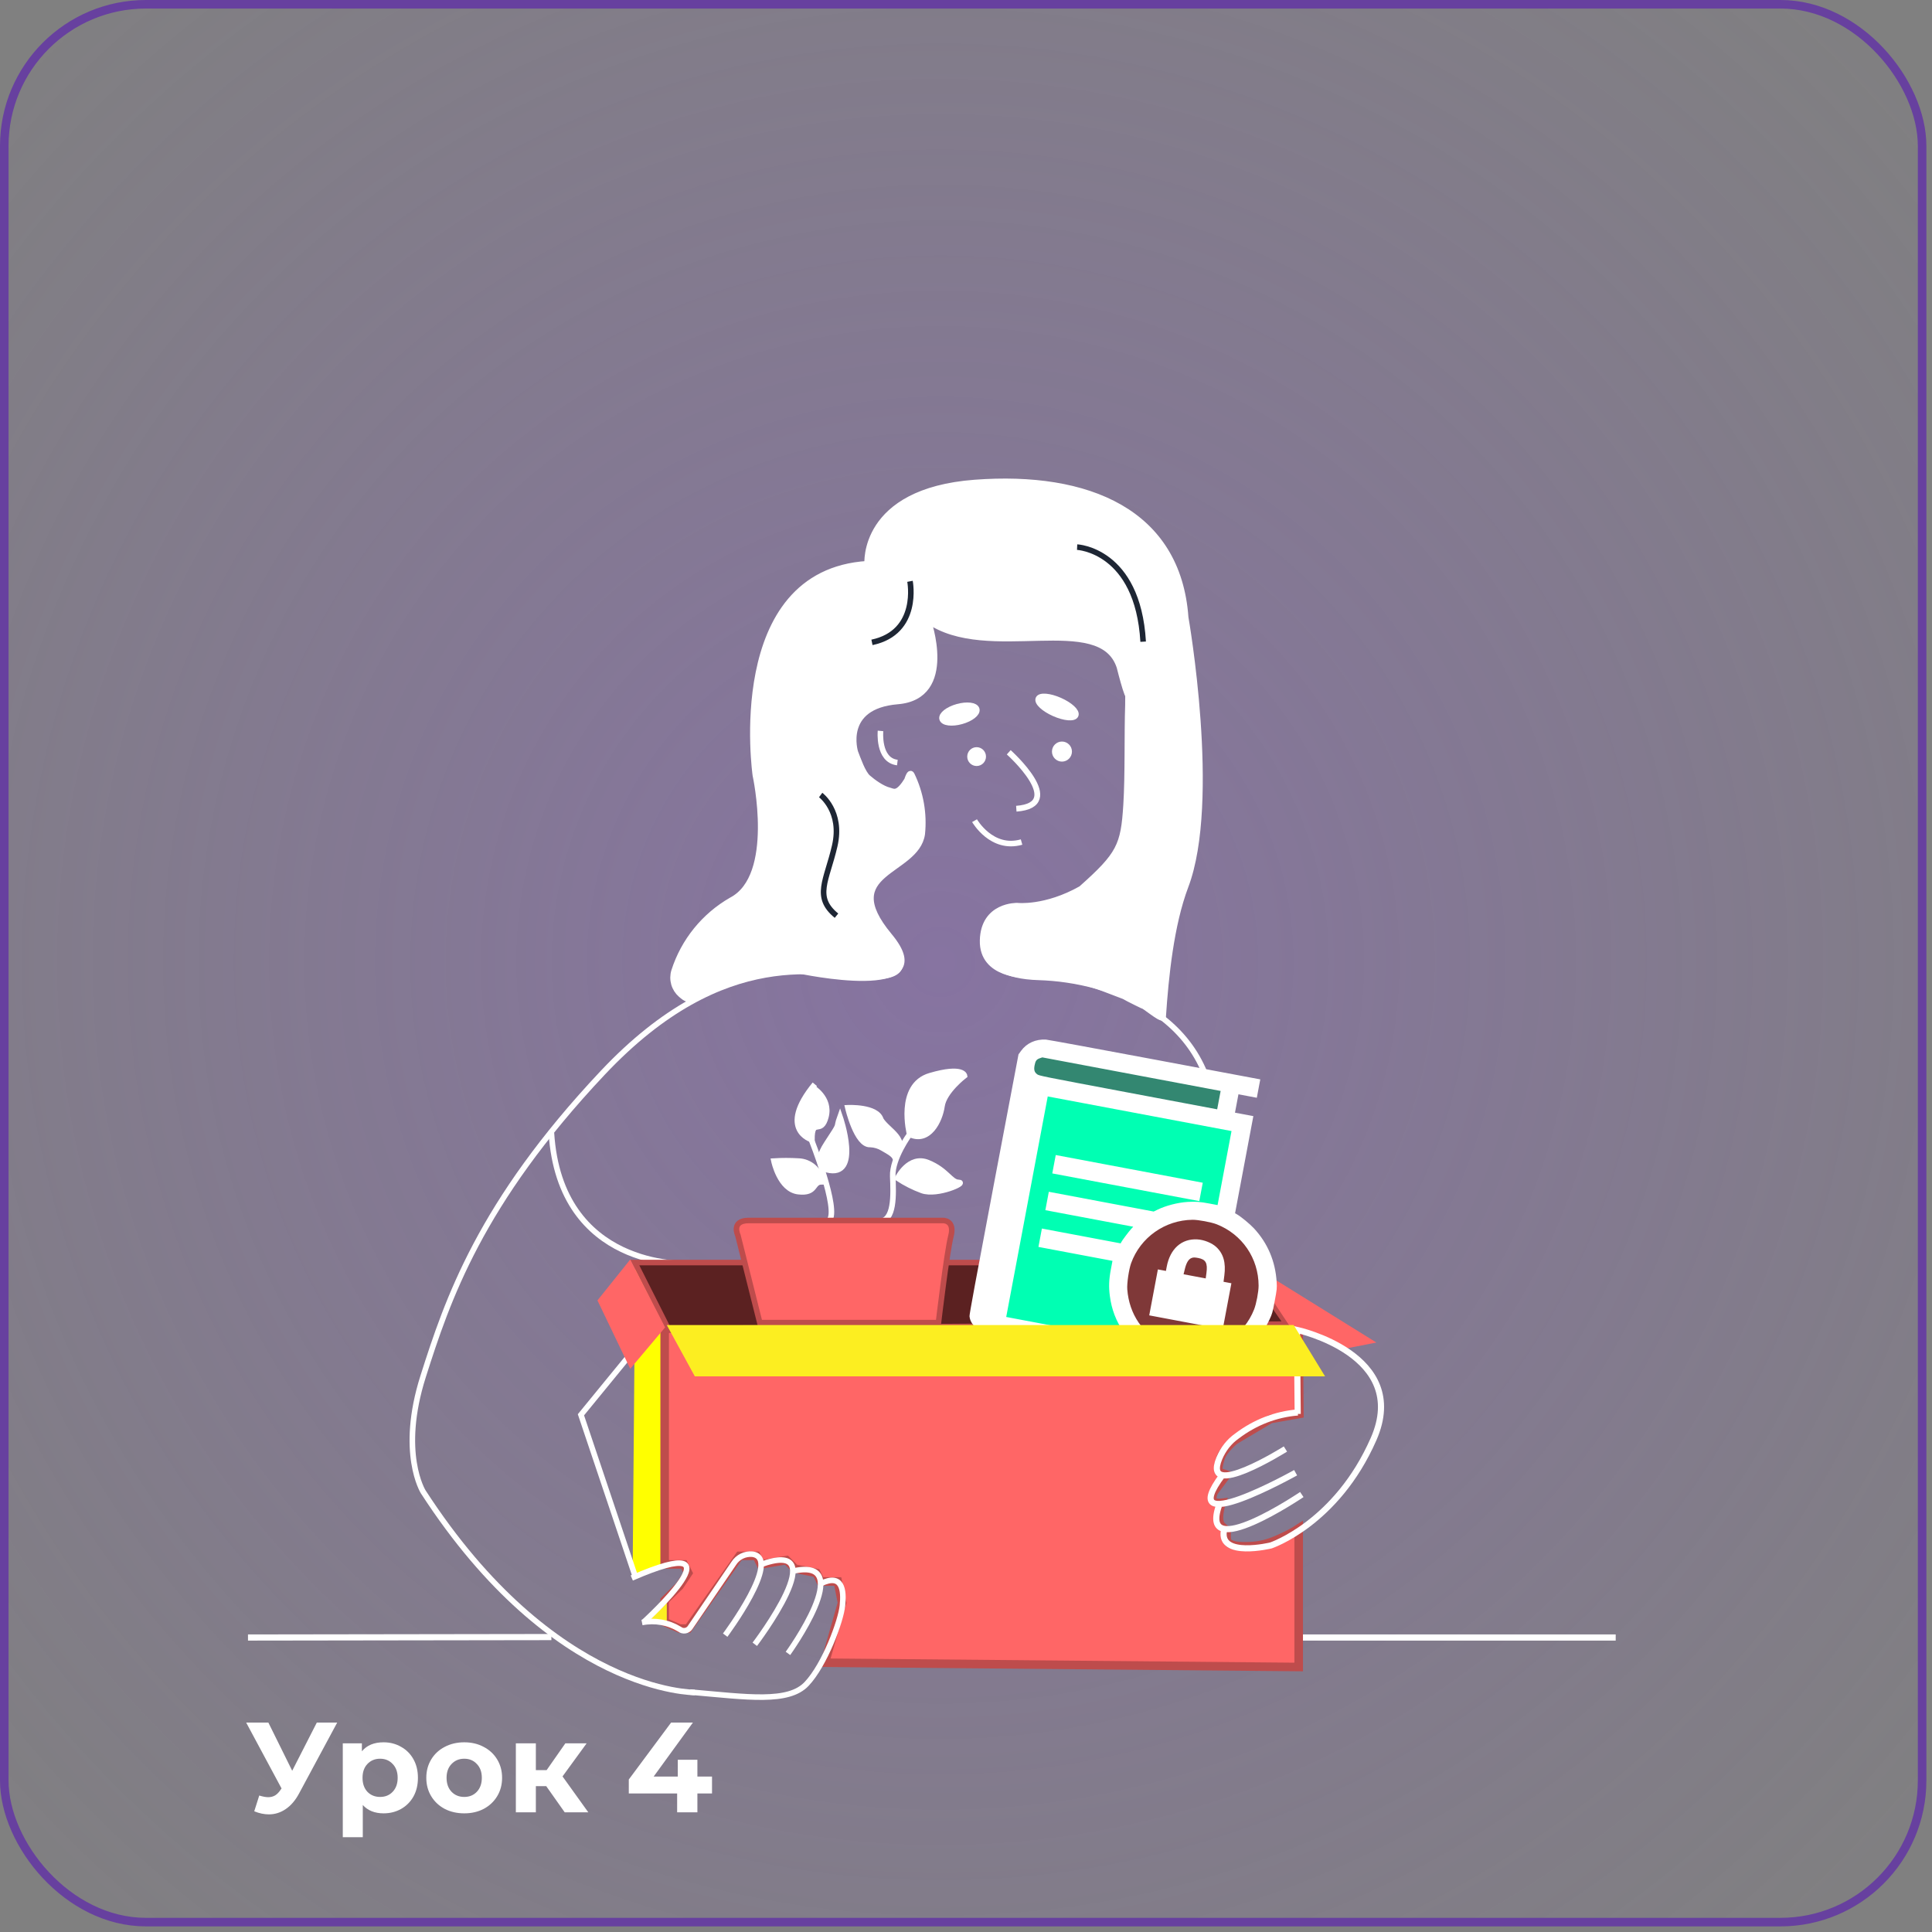 <svg width="226" height="226" viewBox="0 0 226 226" fill="none" xmlns="http://www.w3.org/2000/svg">
<rect x="0" y="0" width="226" height="226" fill="#808080" stroke="none"/>
<g clip-path="url(#clip0_362_2)">
<rect x="0.5" y="0.5" width="224.343" height="224.343" rx="16.571" fill="url(#paint0_radial_362_2)" fill-opacity="0.3" stroke="#67409F"/>
<g clip-path="url(#clip1_362_2)">
<path d="M189 191.552H97.904" stroke="white" stroke-width="0.72" stroke-miterlimit="10"/>
<path d="M74.31 147.688H80V183H78L74 184.5L74.31 147.688Z" fill="#FFFF00"/>
<path d="M64.5 191.5L29.009 191.552" stroke="white" stroke-width="0.72" stroke-miterlimit="10"/>
<path d="M80.277 147.815C80.277 147.815 65.5 148.5 64.5 132.5" stroke="white" stroke-width="0.651" stroke-miterlimit="10"/>
<path d="M77.752 155.42H151.918L152 165.4L148.6 166L144.4 168.5C144.4 168.5 143.109 169.574 142.8 170.5C142.3 172 142.6 172.2 142.6 172.2L143.5 172.5L142 174.5C142 174.5 141.712 175.086 141.85 175.5C141.988 175.914 142.9 175.8 142.9 175.8C142.9 175.8 142.21 177.81 142.9 178.5C143.209 178.809 143.5 179 143.5 179C143.5 179 143.467 179.565 143.5 180C143.542 180.551 143.963 180.671 144.5 180.8C144.79 180.87 145.838 180.947 147 180.8C148.347 180.63 149.436 180.109 150.37 179.662C150.414 179.641 150.457 179.621 150.5 179.6C151.218 179.257 151.918 178.8 151.918 178.8V195L96.5 194.5L98.5 187.5L98 185H96L95.5 184L93 183.5L92 182.5L89 183L88.5 182H86.5L80.5 190.5H79.5L77.752 189.74V188.472V187.205L79.5 185.5L80.5 184L80 183H77.752V155.42Z" fill="#FF6666"/>
<path d="M77.752 155.42H151.918L152 165.4L148.6 166L144.4 168.5C144.4 168.5 143.109 169.574 142.8 170.5C142.3 172 142.6 172.2 142.6 172.2L143.5 172.5L142 174.5C142 174.5 141.712 175.086 141.85 175.5C141.988 175.914 142.9 175.8 142.9 175.8C142.9 175.8 142.21 177.81 142.9 178.5C143.209 178.809 143.5 179 143.5 179C143.5 179 143.467 179.565 143.5 180C143.542 180.551 143.963 180.671 144.5 180.8C144.79 180.87 145.838 180.947 147 180.8C148.347 180.63 149.436 180.109 150.37 179.662C150.414 179.641 150.457 179.621 150.5 179.6C151.218 179.257 151.918 178.8 151.918 178.8V195L96.5 194.5L98.5 187.5L98 185H96L95.5 184L93 183.5L92 182.5L89 183L88.5 182H86.5L80.5 190.5H79.5L77.752 189.74V188.472V187.205L79.5 185.5L80.5 184L80 183H77.752V155.42Z" stroke="#BE4C4C"/>
<path d="M103 85.5C103 85.5 102.667 88.925 104.972 89.201" stroke="white" stroke-width="0.651" stroke-miterlimit="10"/>
<path d="M118 88C118 88 124.891 94.156 118.886 94.601" stroke="white" stroke-width="0.676" stroke-miterlimit="10"/>
<path d="M114 96C114 96 116 99.5 119.5 98.5" stroke="white" stroke-width="0.651" stroke-miterlimit="10"/>
<path d="M115.199 108.781C115.199 108.781 113.302 114.093 121.527 114.331C129.753 114.57 143.172 118.87 142.122 133.982" stroke="white" stroke-width="0.651" stroke-miterlimit="10"/>
<path d="M80.733 197.932C87.487 198.523 92.222 199.238 94.356 196.978C96.491 194.718 98.369 189.597 98.549 187.813C98.73 186.03 98.549 183.998 95.997 185.257" stroke="white" stroke-width="0.651" stroke-miterlimit="10"/>
<path d="M78 187.5L76 189.5L78 190V187.5Z" fill="#FCEE21"/>
<path d="M78.156 155.42L150.518 154.887L145.485 147.688H74.254L78.156 155.42Z" fill="#5B2121" stroke="#BE4C4C" stroke-width="0.651" stroke-miterlimit="10"/>
<path d="M147.02 148.743L160.131 156.885L157 157.5L151.218 155.069L147.02 148.743Z" fill="#FF6666" stroke="#FF6666" stroke-width="0.651" stroke-miterlimit="10"/>
<g clip-path="url(#clip2_362_2)">
<path d="M146.119 144.334L138.044 141.287L134.725 142.697L131.528 146.165L130.418 152.061L134.406 157.9L141.777 159.288L146.54 155.606L147.957 150.785L146.119 144.334Z" fill="#7F3838"/>
<path d="M143.861 126.61L121.258 122.353L119.934 126.683L143.028 131.032L143.861 126.61Z" fill="#338771"/>
<path d="M145.086 130.911L121.009 126.376L115.642 154.875L133.915 157.808L132.718 156.056L130.51 151.57L132.02 146.258L135.801 142.391L142.865 142.703L145.086 130.911Z" fill="#00FFB3"/>
<path fill-rule="evenodd" clip-rule="evenodd" d="M122.353 121.609C121.157 121.54 120.101 122.017 119.442 122.923L119.142 123.337L116.263 138.515C114.151 149.648 113.391 153.768 113.41 153.97C113.47 154.592 113.836 155.121 114.474 155.508C114.774 155.69 115.228 155.781 126.035 157.835C137.372 159.991 138.552 160.193 139.686 160.176C141.456 160.149 143.255 159.611 144.749 158.662C146.443 157.585 147.66 156.186 148.517 154.331C148.823 153.668 148.86 153.536 149.115 152.18C149.371 150.823 149.385 150.689 149.34 149.965C149.189 147.54 148.298 145.432 146.685 143.69C146.208 143.175 145.166 142.318 144.679 142.039L144.475 141.923L145.544 136.243L146.614 130.562L145.539 130.36L144.464 130.158L144.667 129.083L144.869 128.008L145.944 128.21L147.019 128.413L147.221 127.338L147.424 126.263L135.078 123.947C128.288 122.673 122.562 121.621 122.353 121.609ZM121.631 123.791C121.251 123.921 121.123 124.094 121.024 124.616C120.923 125.142 120.999 125.416 121.312 125.658C121.549 125.84 121.667 125.864 131.967 127.804L142.382 129.765L142.584 128.691L142.787 127.616L132.357 125.653L121.927 123.69L121.631 123.791ZM120.133 141.157L117.704 154.055L124.883 155.407L132.062 156.759L131.455 155.863C130.546 154.518 130.031 153.172 129.827 151.606C129.687 150.537 129.719 149.683 129.944 148.497L130.134 147.492L125.804 146.677L121.473 145.861L121.676 144.787L121.878 143.712L126.486 144.579L131.094 145.447L131.16 145.309C131.25 145.117 132.06 144.039 132.336 143.742L132.563 143.498L127.423 142.53L122.283 141.562L122.485 140.487L122.688 139.412L128.823 140.568L134.957 141.723L135.373 141.519C136.359 141.035 137.773 140.668 138.916 140.599C139.839 140.542 140.389 140.582 141.435 140.78L142.428 140.968L143.244 136.638L144.06 132.307L133.311 130.283L122.562 128.259L120.133 141.157ZM123.295 136.188L123.093 137.263L131.692 138.882L140.29 140.501L140.493 139.426L140.695 138.352L132.096 136.732L123.498 135.113L123.295 136.188ZM139.505 142.687C136.271 142.72 133.394 144.754 132.31 147.776C132.052 148.497 131.813 150.128 131.865 150.816C132.087 153.74 133.697 156.1 136.335 157.367C136.964 157.669 138.566 158.04 139.336 158.062C142.56 158.152 145.521 156.185 146.703 153.169C146.964 152.504 147.23 151.094 147.228 150.388C147.219 147.19 145.305 144.387 142.329 143.215C141.699 142.967 140.166 142.681 139.505 142.687ZM140.071 144.981C138.23 144.87 136.876 146.074 136.481 148.172L136.387 148.67L135.917 148.581L135.446 148.493L134.94 151.18L134.434 153.867L138.734 154.677L143.033 155.487L143.539 152.799L144.045 150.112L143.585 150.026L143.125 149.939L143.219 149.209C143.413 147.712 143.117 146.659 142.283 145.878C141.77 145.398 140.857 145.028 140.071 144.981ZM139.398 147.152C139.032 147.291 138.783 147.694 138.601 148.443L138.451 149.059L139.746 149.303L141.041 149.546L141.125 148.918C141.284 147.743 141.052 147.323 140.151 147.153C139.763 147.08 139.589 147.08 139.398 147.152Z" fill="white"/>
</g>
<path d="M92.174 193.411C92.174 193.411 100.257 182.215 92.914 183.75" stroke="white" stroke-width="0.651" stroke-miterlimit="10"/>
<path d="M88.294 192.343C88.294 192.343 97.904 179.697 88.892 183.054" stroke="white" stroke-width="0.651" stroke-miterlimit="10"/>
<path d="M84.831 191.275C84.831 191.275 91.529 182.282 88.019 181.805C87.593 181.765 87.164 181.843 86.779 182.031C86.394 182.22 86.068 182.511 85.837 182.873L80.714 190.398C80.649 190.492 80.565 190.572 80.469 190.632C80.372 190.693 80.264 190.734 80.152 190.752C80.039 190.769 79.924 190.764 79.814 190.736C79.703 190.708 79.599 190.658 79.509 190.588C78.189 189.777 76.614 189.494 75.097 189.797" stroke="white" stroke-width="0.651" stroke-miterlimit="10"/>
<path d="M74.5 157.5L67.957 165.497L74.254 184.239" stroke="white" stroke-width="0.651" stroke-miterlimit="10"/>
<path d="M73.904 184.591C87.452 178.697 75.353 189.692 75.353 189.692" stroke="white" stroke-width="0.651" stroke-miterlimit="10"/>
<path d="M114.242 89.254C113.829 89.254 113.495 88.918 113.495 88.503C113.495 88.089 113.829 87.753 114.242 87.753C114.654 87.753 114.988 88.089 114.988 88.503C114.988 88.918 114.654 89.254 114.242 89.254Z" fill="white" stroke="white" stroke-width="0.702" stroke-miterlimit="10"/>
<path d="M124.225 88.74C123.773 88.74 123.406 88.371 123.406 87.917C123.406 87.463 123.773 87.095 124.225 87.095C124.677 87.095 125.043 87.463 125.043 87.917C125.043 88.371 124.677 88.74 124.225 88.74Z" fill="white" stroke="white" stroke-width="0.702" stroke-miterlimit="10"/>
<path d="M123.322 83.445C122.128 82.916 121.306 82.153 121.487 81.743C121.667 81.333 122.781 81.43 123.975 81.959C125.168 82.489 125.99 83.251 125.81 83.662C125.629 84.072 124.516 83.975 123.322 83.445Z" fill="white" stroke="white" stroke-width="0.702" stroke-miterlimit="10"/>
<path d="M110.23 84.088C110.103 83.629 110.896 83.006 112.001 82.697C113.105 82.388 114.104 82.511 114.231 82.971C114.358 83.43 113.566 84.053 112.461 84.362C111.356 84.67 110.357 84.548 110.23 84.088Z" fill="white" stroke="white" stroke-width="0.702" stroke-miterlimit="10"/>
<path d="M106.405 132.69C106.405 132.69 104.346 135.484 104.431 137.601C104.517 139.719 104.678 142.894 102.79 142.894" stroke="white" stroke-width="0.651" stroke-miterlimit="10"/>
<path d="M77.802 155.276L73.724 147.332L69.889 152.118L73.724 160.118L77.802 155.276Z" fill="#FF6666"/>
<path d="M94.894 133.279C94.894 133.279 98.203 141.551 96.993 142.768" stroke="white" stroke-width="0.651" stroke-miterlimit="10"/>
<path d="M88.877 154.717L86.317 144.513C86.317 144.513 85.464 142.769 87.593 142.769H110.277C110.277 142.769 111.725 142.69 111.236 144.602C110.747 146.513 109.778 154.717 109.778 154.717H88.877Z" fill="#FF6666" stroke="#BE4C4C" stroke-width="0.651" stroke-miterlimit="10"/>
<path d="M106.405 132.69C106.405 132.69 104.925 126.968 108.796 125.833C112.666 124.698 112.828 125.833 112.828 125.833C112.828 125.833 110.437 127.654 110.19 129.39C109.944 131.126 108.625 133.748 106.405 132.69Z" fill="white" stroke="white" stroke-width="0.651" stroke-miterlimit="10"/>
<path d="M104.69 135.388C104.442 134.933 103.718 134.6 103.277 134.327C102.835 134.055 102.329 133.901 101.807 133.88C100.198 134.001 99.177 129.582 99.177 129.582C99.177 129.582 102.591 129.413 103.044 130.978C103.869 132.327 106.439 133.279 104.69 135.388Z" fill="white" stroke="white" stroke-width="0.651" stroke-miterlimit="10"/>
<path d="M105.001 137.821C105.001 137.821 106.319 135.093 108.549 135.999C110.778 136.905 111.205 138.317 112.154 138.317C113.103 138.317 109.687 139.89 107.875 139.27C106.865 138.9 105.9 138.413 105.001 137.821Z" fill="white" stroke="white" stroke-width="0.651" stroke-miterlimit="10"/>
<path d="M94.973 127.158C94.973 127.158 97.193 128.408 96.614 130.639C96.035 132.871 94.973 130.639 94.973 133.319C94.973 133.319 90.931 132.175 95.314 126.834" fill="white"/>
<path d="M94.973 127.158C94.973 127.158 97.193 128.408 96.614 130.639C96.035 132.871 94.973 130.639 94.973 133.319C94.973 133.319 90.931 132.175 95.314 126.834" stroke="white" stroke-width="0.651" stroke-miterlimit="10"/>
<path d="M96.121 138.24C96.019 137.578 95.688 136.972 95.187 136.529C94.686 136.086 94.046 135.835 93.379 135.818C92.431 135.762 91.481 135.762 90.533 135.818C90.533 135.818 91.216 139.137 93.379 139.394C95.542 139.652 94.973 138.24 96.121 138.24Z" fill="white" stroke="white" stroke-width="0.651" stroke-miterlimit="10"/>
<path d="M98.265 130.639C98.265 130.639 100.76 137.859 96.709 136.829C96.709 136.829 94.916 136.495 96.709 133.767C98.502 131.04 97.693 132.225 98.265 130.639Z" fill="white" stroke="white" stroke-width="0.651" stroke-miterlimit="10"/>
<path d="M81.283 197.98C81.283 197.98 64.822 198.161 49.5 174.5C49.5 174.5 46.654 169.946 49.5 161C52.346 152.054 56.127 140.759 70.5 125.5C84.873 110.241 96.481 113.969 101.642 114.207C106.803 114.446 104.972 111.813 104.972 111.813" stroke="white" stroke-width="0.651" stroke-miterlimit="10"/>
<path d="M78.889 115.072C79.027 115.554 79.301 115.985 79.679 116.314C80.273 116.805 80.602 117.18 81.79 116.314C83.599 114.978 85.939 114.898 88 114C89.493 113.413 93.5 113.5 93.5 113.5C93.5 113.5 110.349 117.129 104 109.5C97.651 101.871 107.165 102.104 107.823 97.553C108.069 95.183 107.649 92.791 106.61 90.648C106.378 90.121 106 92 106 91.5C105 93 104.55 92.667 104 92.5C103.191 92.305 102.127 91.547 101.5 91C100.873 90.453 100.303 88.775 100 88C100 88 98.287 82.556 105 82C111.713 81.444 108.5 72.5 108.5 72.5C115.5 77.5 128.774 71.204 131 78C131 78 131.737 80.946 132.005 81.333C132.009 81.85 132.012 82.145 132 82.5C131.884 85.81 132.004 90.661 131.784 94.152C131.487 98.949 131 100 126.5 104C122.29 106.379 119 106 119 106C119 106 115.103 105.875 115 110C114.897 114.125 120 114 120 114C127 114.5 127.5 115 131.5 116.5C131.818 116.71 134.458 118 133.5 117.5C133.878 117.547 135.64 119.125 136 119C136.322 114.187 136.935 108.168 138.639 103.656C142.409 93.712 138.639 72.236 138.639 72.236C137.761 59.939 127.29 55.5 114.033 56.5C100.776 57.5 101.5 66 101.5 66C85 67 88.419 90.687 88.419 90.687C88.419 90.687 91.014 102.505 85.592 105.336C82.412 107.158 80.026 110.105 78.905 113.599C78.757 114.078 78.752 114.59 78.889 115.072Z" fill="white"/>
<path d="M79.679 116.314C79.301 115.985 79.027 115.554 78.889 115.072C78.752 114.59 78.757 114.078 78.905 113.599C80.026 110.105 82.412 107.158 85.592 105.336C91.014 102.505 88.419 90.687 88.419 90.687C88.419 90.687 85 67 101.5 66C101.5 66 100.776 57.5 114.033 56.5C127.29 55.5 137.761 59.939 138.639 72.236C138.639 72.236 142.409 93.712 138.639 103.656C136.935 108.168 136.322 114.187 136 119C135.64 119.125 133.878 117.547 133.5 117.5C134.458 118 131.818 116.71 131.5 116.5C127.5 115 127 114.5 120 114C120 114 114.897 114.125 115 110C115.103 105.875 119 106 119 106C119 106 122.29 106.379 126.5 104C131 100 131.487 98.949 131.784 94.152C132.004 90.661 131.884 85.81 132 82.5C132.019 81.918 132 81.5 132 80C132.5 84 131 78 131 78C128.774 71.204 115.5 77.5 108.5 72.5C108.5 72.5 111.713 81.444 105 82C98.287 82.556 100 88 100 88C100.303 88.775 100.873 90.453 101.5 91C102.127 91.547 103.191 92.305 104 92.5C104.55 92.667 105 93 106 91.5C106 92 106.378 90.121 106.61 90.648C107.649 92.791 108.069 95.183 107.823 97.553C107.165 102.104 97.651 101.871 104 109.5C110.349 117.129 93.5 113.5 93.5 113.5C93.5 113.5 89.493 113.413 88 114C85.939 114.898 83.599 114.978 81.79 116.314C80.602 117.18 80.273 116.805 79.679 116.314Z" stroke="white" stroke-width="0.765" stroke-miterlimit="10"/>
<path d="M106.449 68C106.449 68 107.616 73.961 102 75.143" stroke="#1E2634" stroke-width="0.651" stroke-miterlimit="10"/>
<path d="M96 93C96 93 98.581 94.907 97.641 98.961C96.702 103.014 95.165 104.921 97.85 107.115" stroke="#1E2634" stroke-width="0.651" stroke-miterlimit="10"/>
<path d="M126 64C126 64 133.096 64.315 133.723 75.063" stroke="#1E2634" stroke-width="0.651" stroke-miterlimit="10"/>
<g clip-path="url(#clip3_362_2)">
<path d="M143.17 179.05C142.582 182.26 148.662 180.783 148.662 180.783C148.662 180.783 156.345 178.22 160.679 168.334C165.013 158.447 151.712 155.565 151.712 155.565L151.802 165.397" stroke="white" stroke-width="0.718" stroke-miterlimit="10"/>
<path d="M152.282 174.827C152.282 174.827 140.229 182.981 142.582 176.15" stroke="white" stroke-width="0.718" stroke-miterlimit="10"/>
<path d="M151.558 172.274C151.558 172.274 137.18 180.327 143.007 172.538" stroke="white" stroke-width="0.718" stroke-miterlimit="10"/>
<path d="M150.367 169.501C150.367 169.501 140.586 175.647 142.625 170.601C143.072 169.524 143.79 168.615 144.689 167.986C146.805 166.378 149.262 165.426 151.812 165.227" stroke="white" stroke-width="0.718" stroke-miterlimit="10"/>
</g>
<path d="M155 161H81.278L78 155H151.33L155 161Z" fill="#FCEE21"/>
</g>
<path d="M39.446 201.5L34.976 209.81C34.546 210.61 34.026 211.215 33.416 211.625C32.816 212.035 32.161 212.24 31.451 212.24C30.901 212.24 30.331 212.12 29.741 211.88L30.326 210.035C30.746 210.165 31.096 210.23 31.376 210.23C31.676 210.23 31.946 210.16 32.186 210.02C32.426 209.87 32.646 209.64 32.846 209.33L32.936 209.21L28.796 201.5H31.391L34.181 207.14L37.061 201.5H39.446ZM44.868 203.81C45.618 203.81 46.298 203.985 46.908 204.335C47.528 204.675 48.013 205.16 48.363 205.79C48.713 206.41 48.888 207.135 48.888 207.965C48.888 208.795 48.713 209.525 48.363 210.155C48.013 210.775 47.528 211.26 46.908 211.61C46.298 211.95 45.618 212.12 44.868 212.12C43.838 212.12 43.028 211.795 42.438 211.145V214.91H40.098V203.93H42.333V204.86C42.913 204.16 43.758 203.81 44.868 203.81ZM44.463 210.2C45.063 210.2 45.553 210 45.933 209.6C46.323 209.19 46.518 208.645 46.518 207.965C46.518 207.285 46.323 206.745 45.933 206.345C45.553 205.935 45.063 205.73 44.463 205.73C43.863 205.73 43.368 205.935 42.978 206.345C42.598 206.745 42.408 207.285 42.408 207.965C42.408 208.645 42.598 209.19 42.978 209.6C43.368 210 43.863 210.2 44.463 210.2ZM54.308 212.12C53.458 212.12 52.693 211.945 52.013 211.595C51.343 211.235 50.818 210.74 50.438 210.11C50.058 209.48 49.868 208.765 49.868 207.965C49.868 207.165 50.058 206.45 50.438 205.82C50.818 205.19 51.343 204.7 52.013 204.35C52.693 203.99 53.458 203.81 54.308 203.81C55.158 203.81 55.918 203.99 56.588 204.35C57.258 204.7 57.783 205.19 58.163 205.82C58.543 206.45 58.733 207.165 58.733 207.965C58.733 208.765 58.543 209.48 58.163 210.11C57.783 210.74 57.258 211.235 56.588 211.595C55.918 211.945 55.158 212.12 54.308 212.12ZM54.308 210.2C54.908 210.2 55.398 210 55.778 209.6C56.168 209.19 56.363 208.645 56.363 207.965C56.363 207.285 56.168 206.745 55.778 206.345C55.398 205.935 54.908 205.73 54.308 205.73C53.708 205.73 53.213 205.935 52.823 206.345C52.433 206.745 52.238 207.285 52.238 207.965C52.238 208.645 52.433 209.19 52.823 209.6C53.213 210 53.708 210.2 54.308 210.2ZM63.898 208.94H62.683V212H60.343V203.93H62.683V207.065H63.943L66.133 203.93H68.623L65.803 207.8L68.818 212H66.058L63.898 208.94ZM83.29 209.795H81.58V212H79.21V209.795H73.555V208.16L78.505 201.5H81.055L76.465 207.815H79.285V205.85H81.58V207.815H83.29V209.795Z" fill="white"/>
</g>
<defs>
<radialGradient id="paint0_radial_362_2" cx="0" cy="0" r="1" gradientUnits="userSpaceOnUse" gradientTransform="translate(110 112.5) rotate(-45.644) scale(157.341)">
<stop stop-color="#9657EE"/>
<stop offset="1" stop-color="#9657EE" stop-opacity="0"/>
</radialGradient>
<clipPath id="clip0_362_2">
<rect width="226" height="226" fill="white"/>
</clipPath>
<clipPath id="clip1_362_2">
<rect width="212" height="194" fill="white" transform="matrix(-1 0 0 1 189 5)"/>
</clipPath>
<clipPath id="clip2_362_2">
<rect width="35" height="35" fill="white" transform="translate(119.478 121) rotate(10.665)"/>
</clipPath>
<clipPath id="clip3_362_2">
<rect width="20.83" height="26.576" fill="white" transform="matrix(-1 0 0 1 162 155)"/>
</clipPath>
</defs>
</svg>
